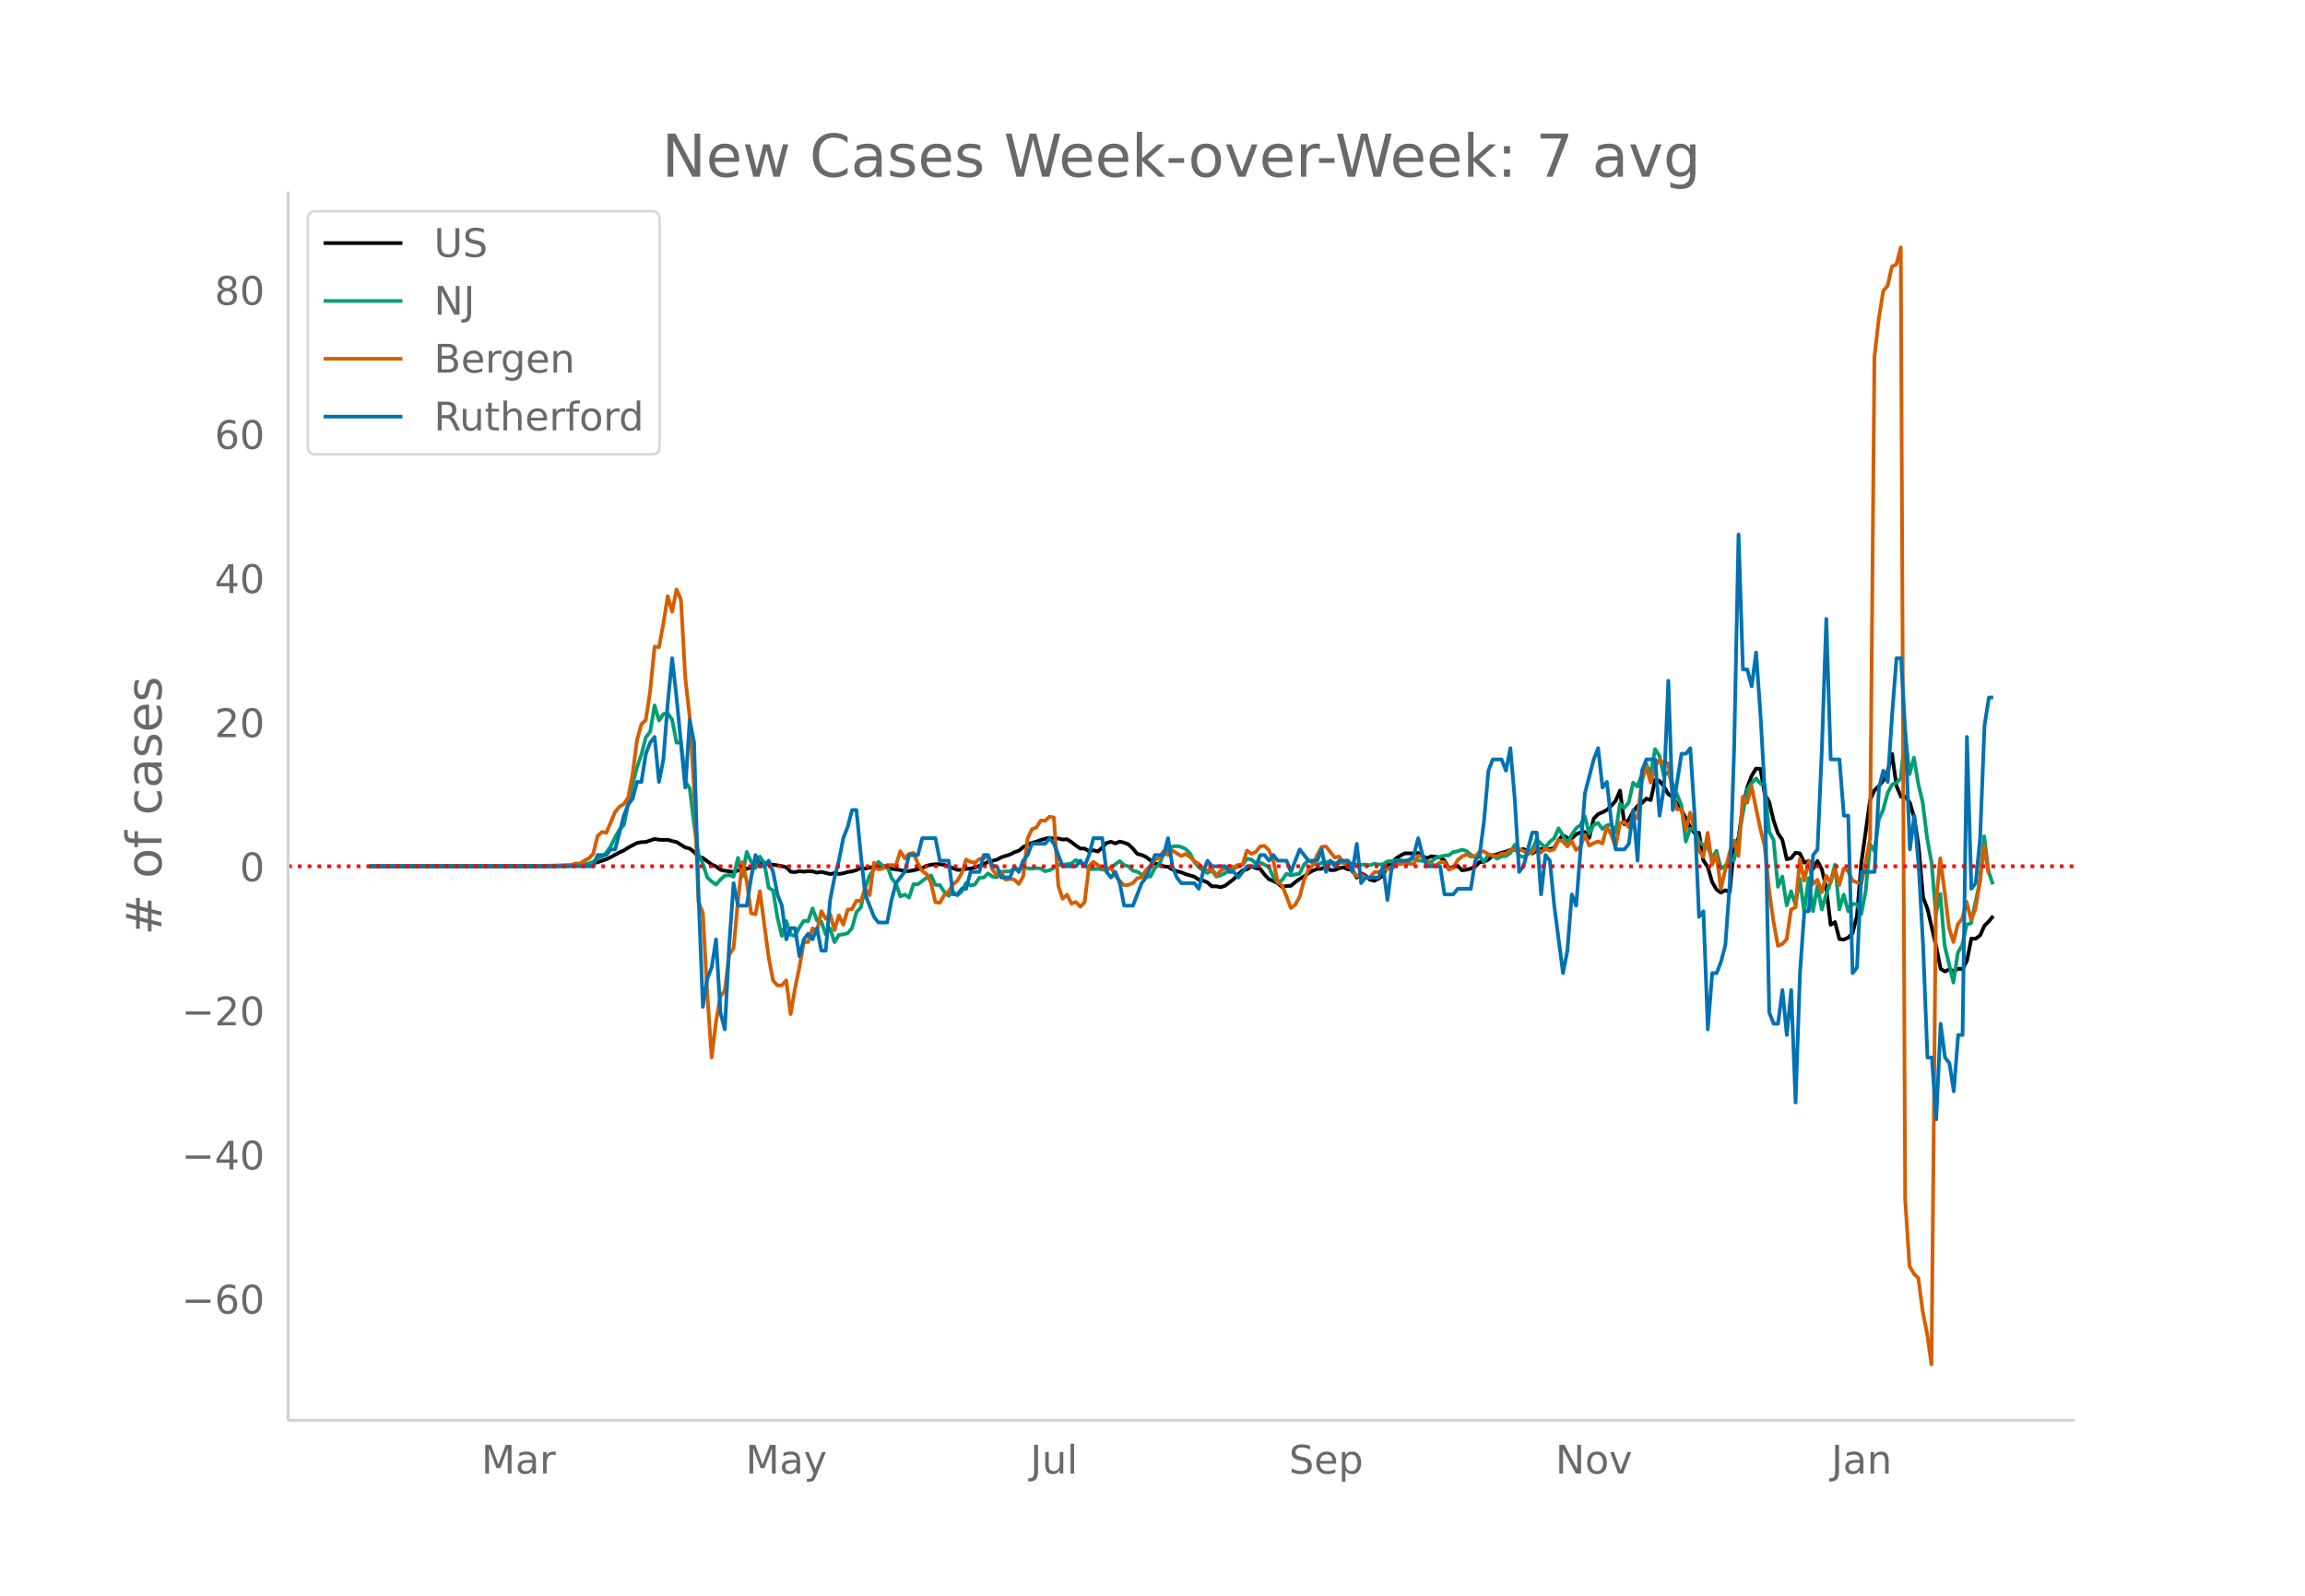 <svg height="864" viewBox="0 0 936 648" width="1248" xmlns="http://www.w3.org/2000/svg" xmlns:xlink="http://www.w3.org/1999/xlink"><defs><style>*{stroke-linecap:butt;stroke-linejoin:round}</style></defs><g id="figure_1"><path d="M0 648h936V0H0z" fill="#fff" id="patch_1"/><g id="axes_1"><path d="M117 576.72h725.4V77.76H117z" fill="none" id="patch_2"/><path clip-path="url(#p7cd332a623)" d="M149.973 351.767l73.074-.085 8.912-.232 5.347-.372 1.782-.173 3.565-.758 3.564-1.219 1.783-.868 3.564-1.927 1.783-.807 1.782-1.155 3.565-1.888 1.782-.32 1.782-.068 3.565-1.226 1.782.326 1.782.065 1.783-.057 1.782.535 1.782.378 3.565 2.225 1.782.432 1.783 1.39 1.782 1.921 1.782.515 3.565 2.693 1.782.729 1.782 1.355 1.783.426 1.782.193 1.782.357 3.565-1.327 1.782-.037 3.565-1.004 1.782-1.413 1.783-.049 1.782.668 1.782.124 3.565.584 1.782.466 1.782 1.824 1.783.168 1.782-.427 1.782.266 1.783-.265 1.782.116 1.782.534 1.783-.34 3.564.891 1.783-.38 1.782.36 1.782-.3 1.782-.497 1.783-.293 1.782-.508 1.782-.83 1.783.236 1.782-.452 5.347-.158 1.782.089 1.783.573 3.564.529 1.782.52 1.783-.111 1.782-.282 3.565-.96 1.782-.916 1.782-.399 1.783-.218 1.782.01 1.782.24 5.347 2.042 1.783.04 1.782-.488 1.782-.084 1.782-.453 3.565-1.235 1.782-1.132 1.783-.328 1.782-.45 1.782-.973 3.565-1.146 1.782-.923 1.783-.597 1.782-1.489 1.782-.97 1.782-.732 1.783-.514 1.782-.64 1.782-.51 1.783-.375 1.782.386 1.782-.145 1.783.46 1.782-.127 1.782 1.142 1.783 1.407 1.782 1.22 1.782.02 1.782 1.052 1.783-.389 1.782.527 1.782-1.616 1.783-1.873 1.782-.463 1.782.663 1.783-.748 1.782.445 1.782.702 1.783 1.738 1.782 2.13 1.782.422 1.783.83 3.564 2.719 1.782.266 1.783.775 1.782.215 1.782 1.117 1.783.679 1.782.436 1.782.735 3.565 1.052 1.782 1.218 1.783.356 1.782.785 1.782 1.584 1.782-.03 1.783.38 1.782-.627 3.565-2.722 1.782-1.902 1.782-1.608 1.783-.418 1.782-1.231 1.782.73 1.783.286 1.782 2.37 1.782 1.859 1.783.717 1.782.882 1.782 1.593 1.782-.466 1.783-.052 1.782-1.482 1.782-1.32 1.783-1.043 1.782-1.313 1.782-1.01 1.783-.697 1.782-.049 1.782-1.1 1.783 1.648 1.782-.034 1.782-.742 1.782-.372 1.783.84 1.782.1 1.782 3.226 1.783-1.751 1.782.989 1.782 1.577 1.783.494 1.782-.927 1.782-1.154 1.783-4.126 1.782-1.211 1.782-1.716 1.782-1.158 1.783-.87 3.564.059 1.783-.222 1.782 1.326 1.782.832 1.783-.784 3.564.473 1.783 1.194 1.782 3.366 1.782-.794 1.783-.341 1.782 1.803 1.782-.255 1.782-.474 1.783-.785 1.782-1.82 1.782-.115 1.783-.918 1.782-1.704 1.782-.402 1.783-.679 1.782-.395 1.782-.771 1.783.036 1.782.16 1.782-.503 3.565 1.776 1.782-1.138 1.782-.696 1.783.198 1.782-.184 1.782-.325 1.783-3.322 1.782-1.94 1.782 1.1 1.783.244 1.782-1.721 1.782-.786 1.782-.165 1.783 2.37 1.782-7.767 1.782-1.814 1.783-.774 1.782-.944 1.782-1.692 1.783-1.989 1.782-4.183 1.782 13.655 1.783-1.879 1.782-3.229 1.782-2.32 1.783-1.177 1.782-1.788 1.782.61 1.782-8.2 1.783.421 1.782 2.192 1.782 3.156 1.783 1.064 1.782 2.864 1.782 2.487 3.565 6.925 1.782 2.506 1.783-.16 1.782 11.235 1.782 2.646 1.782 6.133 1.783 3.028 1.782 1.265 1.782-.975 1.783.768 1.782-18.32 1.782-3.676 1.783-12.589 1.782-7.928 1.782-4.715 1.783-2.92 1.782.108 1.782 10.35 1.782 3.061 1.783 7.538 1.782 5.219 1.782 2.62 1.783 7.918 1.782-.468 1.782-2.199 1.783.296 1.782 3.752 1.782-.738 1.783 3.217 1.782-3.171 1.782 3.417 1.783 7.448 1.782 15.045 1.782-1.109 1.782 6.901 1.783.229 1.782-.817 1.782-1.776 1.783-7.065 1.782-21.459 3.565-25.634 1.782-3.917 1.782-1.663 1.783-2.314 1.782-3.51 1.782-7.27 1.782 13.023L772 323.59l1.782-.077 1.782 2.456 1.783 6.203 1.782 11.803 1.782 20.368 1.783 4.703 3.564 15.413 1.783 8.977 1.782 1.057 1.782-.95 1.782.866 1.783-1.038 1.782.145 1.782-3.409 1.783-8.974 1.782.027 1.782-1.3 1.783-3.995 1.782-1.748 1.782-2.178h0" fill="none" stroke="#000" stroke-linecap="round" stroke-width="1.5" id="line2d_1"/><path clip-path="url(#p7cd332a623)" d="M149.973 351.767l78.421-.108 3.565-.122 3.565-.174 1.782-.292 1.782-.41 1.783-.696 1.782-1.398 1.782-.47 1.782-1.86 1.783-2.583 1.782-3.666 1.782-3.078 1.783-1.93 1.782-8.739 1.782-7.897 1.783-6.805 1.782-5.214 1.782-6.918 1.783-2.292 1.782-10.669 1.782 6.118 1.782-2.612 1.783-.32 1.782 2.617 1.782 9.342 1.783-.174 1.782 15.86 1.782 2.851 1.783 14.59 1.782 12.216 1.782 3.77 1.783 5.581 1.782 1.657 1.782 1.303 1.782-2.08 1.783-1.567 1.782-.263 1.782.64 1.783-7.634 1.782 7.403 1.782-9.822 1.783 4.048 1.782 2.503 1.782-4.63 1.783 2.578 1.782 10.006 1.782 1.195 1.783 11.022 1.782 7.403 1.782-5.996 1.782 5.459 1.783.555 1.782-3.44 1.782-2.715 1.783.14 1.782-5.162 1.782 4.904 1.783.513 1.782 5.13 1.782-2.415 1.783 5.568 1.782-2.942 1.782-.22 1.782-.485 1.783-2.1 1.782-6.437 1.782-1.92 1.783-7.973 1.782-4.927 1.782-2.518 1.783-3.078 1.782 1.591 1.782-.047 1.783 5.017 1.782 2.292 1.782 5.162 1.782-.757 1.783 1.228 1.782-5.436 1.782.062 3.565-2.711 1.782-.937 1.783 3.897 1.782.061 1.782 2.683 1.783 1.68 1.782-1.582 1.782 1.365 1.783-1.595 1.782-3.436 1.782 1.04 1.782-.404 1.783-2.711 1.782-.104 1.782-1.68 1.783 1.285 1.782.301 1.782-2.287 3.565-.226 1.782-.786 1.783.118 1.782-.701 3.564.348 1.783-.183 1.782.136 1.782 1.11 1.783-.38 1.782-1.008 1.782-1.167 1.783-.033 3.564-.513 1.783-1.444 1.782 1.03 1.782.88 1.782 1.737 1.783.056 1.782-.16 1.782.26 1.783.48 5.347-3.841 1.782 1.619 1.782.485 1.783 1.793 1.782.385 1.782 1.182 1.783.79 1.782.024 1.782-3.497 1.782-1.435 1.783-4.382 1.782-1.567 1.782-1.294 1.783-.24 1.782.367 1.782.838 1.783 1.76 1.782 3.426 1.782 2.165 1.783 1.388 1.782 1.003 1.782-1.106 1.782 2.583 1.783-.532 5.347-2.677 1.782-1.102 1.782-.517 1.783-2.47 1.782.343 1.782 1.53 1.783-.354 3.564 1.94 1.783 4.037 1.782 2.259 1.782-1.054 1.782-2.58 1.783.66 1.782-.405 1.782-.264 1.783-3.703 1.782-1.662 3.565 1.892 1.782-.913 1.782-.235 1.783-.367 1.782.743 1.782-.094 1.782-.268 1.783-.024 1.782.593 1.782.457 3.565-.137 1.782.297 1.783-.607 1.782.301 1.782-.094 1.783-1.19 1.782-.052 1.782-.363 1.782.019 1.783.536 1.782-.903 1.782-.278 1.783.753 1.782.043 1.782.649 1.783-.23 1.782-1.474 3.565-1.05 1.782-.093 1.782-1.35 1.783-.302 1.782-.635 1.782.484 1.782 1.553 1.783 1.055 1.782-.603 1.782 2.513 1.783-2.936 1.782.31 1.782 1.276 1.783-.965 1.782-.066 1.782-1.205 1.783-3.402 1.782 4.372 1.782.602 1.782-1.078 1.783-2.056 1.782-3.972 3.565 3.275 1.782-2.343 1.782-1.403 1.783-4.085 1.782 2.852 1.782 3.266 1.783-3.558 1.782-2.607 1.782-1.242 1.782-3.615 1.783 7.046 1.782-3.492 1.782-.829 1.783 2.457 1.782-1.468 1.782-.349 1.783 3.337 1.782-11.784 1.782 1.652 1.783-2.156 1.782-8.028 1.782 1.571 1.783-4.974 1.782-4.127 1.782 4.137 1.782-10.26 1.783 2.716 1.782 8.141 1.782-1.572 1.783 4.824 3.564 8.645 1.783 14.82 1.782-5.295 1.782.302 1.783 4.847 1.782 1.628 1.782.612 1.782 4.725 1.783-3.101 1.782 7.205 1.782-1.11 1.783-1.902 1.782-.504 1.782-8.268 1.783-10.542 1.782-9.765 1.782-2.575 1.783-1.9 1.782 2.051 1.782.715 1.782 18.919 1.783 3.19 1.782 19.08 1.782-4.133 1.783 11.738 1.782-5.756 1.782 5.332 1.783-10.358 1.782 13.502 1.782-13.841 1.783 13.417 1.782-10.273 1.782 9.6 1.783-6.155 1.782-4.942 1.782-7.064 1.782 18.147 1.783-6.014 1.782 6.701 1.782-2.965 1.783.174 1.782 3.986 1.782-9.393 1.783-18.96 1.782 2.738 1.782-12.815 1.783-3.958 1.782-6.8 1.782-3.379 1.782-.753 1.783-1.718 1.782-18.5 1.782 16.698 1.783-6.655 1.782 10.702 1.782 7.582 1.783 14.382 1.782 9.75 1.782 20.976 1.783-8.118 1.782 21.055 3.564 14.99 1.783-12.124 1.782-3.078 1.782-8.334 1.783-.504 3.564-16.725 1.783-18.613 1.782 14.217 1.782 5.3h0" fill="none" stroke="#009e73" stroke-linecap="round" stroke-width="1.5" id="line2d_2"/><path clip-path="url(#p7cd332a623)" d="M149.973 351.767l67.727-.09 14.259-.403 1.782-.628 1.783.045 1.782-1.21 1.782-.852 1.783-1.884 1.782-7.219 1.782-1.704 1.782.359 3.565-8.475 1.782-2.152 1.783-1.076 1.782-2.736 1.782-9.55 1.783-13.766 1.782-6.367 1.782-1.704 1.783-11.928 1.782-17.846 1.782.224 1.782-9.596 1.783-11.12 1.782 6.278 1.782-9.013 1.783 4.08 1.782 31.881 1.782 15.874 1.783 29.146 1.782 45.781 1.782 4.529 1.783 32.688 1.782 26.052 1.782-14.573 1.782-10.223 1.783-2.287 1.782-14.618 1.782-2.645 1.783-19.326 1.782-15.605 1.782 7.758 1.783 13.003 1.782.404 1.782-9.372 3.565 26.904 1.782 9.372 1.783 1.928 1.782.045 1.782-2.063 1.782 13.721 1.783-10.448 1.782-8.564 1.782-10.268h1.783l1.782-5.56 1.782 1.165 1.783-8.16 1.782 3.138 1.782-1.973 1.783 6.547 1.782-6.009 1.782 3.767 1.782-6.054 1.783-.224 1.782-3.408 1.782.135 1.783-5.157 1.782 2.78 1.782-13.182 1.783 2.69 1.782-.359 1.782-1.39 3.565.045 1.782-5.695 1.782 2.915 1.783-1.794 1.782-.403 1.782 4.304 1.783 2.96 1.782 1.345 1.782 3.632 1.783 7.757 1.782.225 1.782-3.05 1.783-1.524 1.782-2.825 1.782-1.57 1.783-3.049 1.782-5.515 1.782.942 1.782.359 1.783-1.525 1.782-.359 1.782-.628 1.783 5.292 1.782 2.286 1.782-1.12 1.783 2.959 1.782-.359 1.782.314 1.783 1.749 1.782-3.05 1.782-15.38 1.782-3.81 1.783-.673 1.782-2.87 1.782.134 1.783-1.659 1.782.314 1.782 27.711 1.783 5.291 1.782-1.659 1.782 3.632 1.783-.672 1.782 1.928 1.782-1.794 1.782-14.752 1.783-1.66 1.782 1.301 1.782 1.031 1.783.852 1.782-.986 1.782 3.318 1.783 2.242 1.782 1.704 1.782-.135 1.783-.717 1.782-1.973 1.782-.314 1.783-2.96 1.782-1.703 1.782-2.377 1.782-1.076 1.783-2.51 1.782 1.524 1.782-1.839 3.565 2.242 1.782-.807 1.783 1.121 1.782 1.794 1.782 1.031 1.783 2.108 1.782.717 1.782-.986 1.782 2.959 1.783-1.928 3.564-2.063 1.783.628 1.782-.987 1.782-.09 1.783-5.739 1.782 1.345 1.782-.717 1.783-2.287 1.782-.224 1.782 1.704 1.783 4.394 1.782 8.52 1.782 1.48 1.782 4.349 1.783 4.798 1.782-1.345 1.782-3.184 1.783-6.77 1.782-4.305 1.782-1.794 1.783-4.125 1.782-3.274 1.782-.224 3.565 4.53 1.782-.405 1.782 2.467 3.565 2.825 1.782 2.645 1.783-.717 1.782 1.166 1.782.224 1.783-2.242 1.782-.09 1.782-.717 1.783-.583 1.782.045 1.782-2.063 1.782.09 1.783-.404 1.782.27 1.782.044 1.783-3.318 1.782.358 1.782 2.87 1.783.27 1.782.448 1.782-1.256 1.783-.18 1.782 3.14 1.782-.718 1.783-3.139 1.782-1.435 1.782-.941 1.782.941 1.783-.134 1.782-1.749 1.782-.224 1.783 1.21 3.564.853 1.783-1.121 1.782-.045 1.782-1.345 1.783-.135 1.782-.314 1.782.718 1.782 1.031 1.783-.404 1.782-2.286 1.782 2.286 1.783-1.614 1.782.852 1.782-.493 1.783-3.811 1.782.582 1.782 2.018 1.783-2.197 1.782 3.632 1.782-1.3 1.782-4.843 1.783 4.35 1.782-.942 1.782-.718 1.783.852 1.782-6.591 1.782 2.825 1.783 5.246 1.782-9.82 1.782-.403 1.783 2.017 1.782-4.394 1.782.807 1.783-15.021 1.782-6.054 1.782 6.637 1.782-6.367 1.783-2.915 1.782 1.614 1.782-.224 1.783 12.062 1.782 6.726 1.782-.135 1.783 8.52 1.782-7.085 1.782 6.502 1.783 8.789 1.782 2.69 1.782-9.775 1.782 12.959 1.783-4.215 1.782 14.08 1.782-7.848 1.783-6.95 1.782-4.932 1.782 6.277 1.783-23.989 1.782 2.377 1.782-6.816 1.783 9.013 1.782 8.43 1.782 7.174 1.782 17.757 1.783 12.779 1.782 9.775 1.782-.717 1.783-1.928 1.782-12.107 1.782-.852 1.783-19.595 1.782 8.699 1.782-7.847 1.783 9.282 1.782-1.704 1.782 5.022 1.783-6.726 1.782 2.825 1.782-5.516 1.782 6.412 1.783-6.68 1.782 1.12 1.782 3.812 1.783.762 1.782.538 1.782-8.52 1.783-9.775 1.782-195.68 1.782-15.515 1.783-11.165 1.782-2.198 1.782-7.802 1.782-.807 1.783-6.95 1.782 386.61 1.782 27.083 1.783 3.093 1.782 1.704 1.782 13.587 1.783 8.968 1.782 12.555 1.782-186.803 1.783-18.698 1.782 13.586 1.782 14.618 1.782 5.785 1.783-7.22 1.782-2.287 1.782-6.86 1.783 7.174 1.782-3.99 1.782-10.852 1.783-15.066 1.782 11.3h0" fill="none" stroke="#d55e00" stroke-linecap="round" stroke-width="1.5" id="line2d_3"/><path clip-path="url(#p7cd332a623)" d="M149.973 351.767h90.898l1.782-4.567h3.564l1.783-2.284h1.782l3.565-13.703 1.782-4.567 1.782-2.284 1.783-6.851h1.782l1.782-11.419 1.783-4.567 1.782-2.284 1.782 18.27 1.782-9.135 1.783-22.838 1.782-18.27 1.782 15.986 3.565 36.54 1.782-27.405 1.783 9.136 1.782 61.661 1.782 45.676 1.783-11.42 1.782-4.567 1.782-11.419 1.782 29.69 1.783 6.85 1.782-34.256 1.782-25.121 1.783 9.135h3.564l1.783-11.42 1.782-9.134 1.782 4.567h1.783l1.782-2.283 1.782 4.567 1.783 9.135 1.782 4.568 1.782 13.702 1.782-4.567h1.783l1.782 11.419 1.782-6.852 1.783-2.283 1.782 2.283 1.782-4.567 1.783 9.135h1.782l1.782-20.554 1.783-9.135 1.782-6.851 1.782-9.135 1.782-4.568 1.783-6.851h1.782l1.782 18.27 1.783 15.986 3.564 9.135 1.783 2.284h3.564l1.783-9.135 1.782-6.851 3.564-4.568 1.783-6.851h3.564l1.783-6.851h5.347l1.782 9.135h3.565l1.782 13.702h1.782l1.783-2.284h1.782l1.782-6.85h3.565l1.782-6.852h1.782l1.783 4.567h1.782l1.782 4.568h3.565l1.782-4.568 1.783 2.284 1.782-4.567 1.782-2.284 1.782-4.568h5.347l1.783-2.283 1.782 2.283 3.565 9.135h5.347l1.782-2.283 1.782 2.283 1.782-4.567 1.783-6.851h3.564l1.783 13.702 1.782 2.284 1.782-2.284 1.783 4.568 1.782 9.135h3.565l3.564-9.135 1.783-2.284 3.564-9.135h3.565l1.782-6.851 1.782 11.418 1.783 4.568 1.782 2.284h5.347l1.782 2.283 1.783-6.85 1.782-4.568 1.782 2.283h5.347l1.782 2.284h1.783l1.782 2.284 3.565-4.568h3.564l1.783-4.567h1.782l1.782 2.284 1.783-2.284 1.782 2.284h3.564l1.783 4.567 3.564-9.135 3.565 4.568h3.565l1.782-4.568 1.782 9.135 1.783-4.567 1.782 2.283 1.782-2.283h3.565l1.782 4.567 1.782-11.419 1.783 15.987 1.782-2.284h5.347l1.782-4.568 1.783 13.703 1.782-13.703 1.782-2.283h5.347l1.782-2.284 1.783-6.851 1.782 6.85 1.782 4.568h5.347l1.783 11.42h3.564l1.783-2.285h5.346l1.783-11.418 1.782-2.284 1.782-13.703 1.783-20.554 1.782-4.567h3.565l1.782 4.567 1.782-9.135 1.783 20.554 1.782 29.69 1.782-2.285 3.565-13.702h1.782l1.782 25.121 1.783-15.986 1.782 2.284 1.782 18.27 3.565 27.405 1.782-9.135 1.783-22.838 1.782 4.568 3.564-45.676 3.565-13.702 1.782-4.568 1.783 15.987 1.782-2.284 1.782 15.986 1.783 11.42h3.564l1.783-2.285 1.782-13.702 1.782 20.554 1.783-36.54 1.782-4.568h3.564l1.783 22.837 1.782-11.418 1.782-43.392 1.783 52.527 3.564-22.838h1.783l1.782-2.284 1.782 27.405 1.783 41.108 1.782-2.283 1.782 47.959 1.782-22.838h1.783l1.782-4.568 1.782-6.85 1.783-25.122 1.782-54.81 1.782-86.784 1.783 54.81h1.782l1.782 6.852 1.783-13.703 1.782 25.122 1.782 31.972 1.782 89.067 1.783 4.568h1.782l1.782-13.703 1.783 18.27 1.782-18.27 1.782 45.676 1.783-52.527 1.782-25.121h1.782l1.783-22.838 1.782-2.284 1.782-41.108 1.783-52.526 1.782 57.094h3.564l1.783 22.837h1.782l1.782 63.946 1.783-2.284 1.782-38.824h5.347l1.782-34.256 1.783-6.852 1.782 4.568 1.782-27.405 1.782-22.838H772l1.782 31.973 1.782 45.675 1.783-13.703 1.782 20.554 1.782 31.973 1.783 45.676h1.782l1.782 25.121 1.783-38.824 1.782 13.703 1.782 2.283 1.782 11.42 1.783-22.839h1.782l1.782-121.04 1.783 61.662 1.782-2.283 1.782-18.27 1.783-45.676 1.782-11.419h1.782" fill="none" stroke="#0072b2" stroke-linecap="round" stroke-width="1.5" id="line2d_4"/><path clip-path="url(#p7cd332a623)" d="M117 351.767h725.4" fill="none" stroke="red" stroke-dasharray="1.5,2.475" stroke-width="1.5" id="line2d_5"/><path d="M117 576.72V77.76" fill="none" stroke="#d3d3d3" stroke-linecap="square" stroke-width="1.25" id="patch_3"/><path d="M117 576.72h725.4" fill="none" stroke="#d3d3d3" stroke-linecap="square" stroke-width="1.25" id="patch_4"/><g id="matplotlib.axis_1"><g id="xtick_1"><g transform="matrix(.16 0 0 -.16 195.478 598.378)" fill="#696969" id="text_1"><defs><path d="M9.813 72.906h14.703l18.593-49.61 18.703 49.61h14.704V0H66.89v64.016l-18.797-50h-9.907l-18.796 50V0H9.813z" id="DejaVuSans-77"/><path d="M34.281 27.484q-10.89 0-15.093-2.484-4.204-2.484-4.204-8.5 0-4.781 3.157-7.594 3.156-2.797 8.562-2.797 7.485 0 12 5.297 4.516 5.297 4.516 14.078v2zm17.922 3.72V0H43.22v8.297Q40.14 3.328 35.547.953q-4.594-2.375-11.234-2.375-8.391 0-13.36 4.719Q6 8.016 6 15.922q0 9.219 6.172 13.906 6.187 4.688 18.437 4.688h12.61v.89q0 6.203-4.078 9.594-4.078 3.39-11.453 3.39-4.688 0-9.141-1.124-4.438-1.125-8.531-3.375v8.312q4.921 1.906 9.562 2.844 4.64.953 9.031.953 11.875 0 17.735-6.156 5.86-6.14 5.86-18.64z" id="DejaVuSans-97"/><path d="M41.11 46.297q-1.516.875-3.297 1.281Q36.03 48 33.89 48q-7.625 0-11.703-4.953-4.079-4.953-4.079-14.234V0H9.08v54.688h9.03v-8.5q2.844 4.984 7.375 7.39Q30.031 56 36.531 56q.922 0 2.047-.125 1.125-.11 2.484-.36z" id="DejaVuSans-114"/></defs><use xlink:href="#DejaVuSans-77"/><use x="86.279" xlink:href="#DejaVuSans-97"/><use x="147.559" xlink:href="#DejaVuSans-114"/></g></g><g id="xtick_2"><g transform="matrix(.16 0 0 -.16 302.752 598.378)" fill="#696969" id="text_2"><defs><path d="M32.172-5.078q-3.797-9.766-7.422-12.735-3.61-2.984-9.656-2.984H7.906v7.516h5.282q3.703 0 5.75 1.765Q21-9.766 23.483-3.219l1.61 4.094-22.11 53.813H12.5l17.094-42.766 17.093 42.766h9.516z" id="DejaVuSans-121"/></defs><use xlink:href="#DejaVuSans-77"/><use x="86.279" xlink:href="#DejaVuSans-97"/><use x="147.559" xlink:href="#DejaVuSans-121"/></g></g><g id="xtick_3"><g transform="matrix(.16 0 0 -.16 418.36 598.378)" fill="#696969" id="text_3"><defs><path d="M9.813 72.906h9.859V5.078q0-13.187-5-19.14-5-5.954-16.094-5.954h-3.75v8.297h3.078q6.531 0 9.219 3.672Q9.813-4.39 9.813 5.078z" id="DejaVuSans-74"/><path d="M8.5 21.578v33.11h8.984V21.922q0-7.766 3.016-11.656 3.031-3.875 9.094-3.875 7.265 0 11.484 4.64 4.234 4.64 4.234 12.656v31h8.985V0h-8.984v8.406Q42.047 3.422 37.718 1q-4.313-2.422-10.032-2.422-9.421 0-14.312 5.86Q8.5 10.296 8.5 21.578zM31.11 56z" id="DejaVuSans-117"/><path d="M9.422 75.984h8.984V0H9.422z" id="DejaVuSans-108"/></defs><use xlink:href="#DejaVuSans-74"/><use x="29.492" xlink:href="#DejaVuSans-117"/><use x="92.871" xlink:href="#DejaVuSans-108"/></g></g><g id="xtick_4"><g transform="matrix(.16 0 0 -.16 523.436 598.378)" fill="#696969" id="text_4"><defs><path d="M53.516 70.516V60.89q-5.61 2.687-10.594 4-4.984 1.328-9.625 1.328-8.047 0-12.422-3.125t-4.375-8.89q0-4.845 2.906-7.313 2.907-2.453 11.016-3.97l5.953-1.218q11.031-2.11 16.281-7.406 5.25-5.297 5.25-14.172 0-10.61-7.11-16.078-7.093-5.469-20.812-5.469-5.172 0-11.015 1.172Q13.14.922 6.89 3.219v10.156q6-3.36 11.765-5.078 5.766-1.703 11.328-1.703 8.438 0 13.032 3.312 4.593 3.328 4.593 9.485 0 5.359-3.297 8.39-3.296 3.032-10.812 4.547L27.484 33.5q-11.03 2.188-15.968 6.875-4.922 4.688-4.922 13.047 0 9.672 6.812 15.234 6.813 5.563 18.766 5.563 5.14 0 10.453-.938 5.328-.922 10.89-2.765z" id="DejaVuSans-83"/><path d="M56.203 29.594v-4.39H14.891q.593-9.282 5.593-14.142 5-4.859 13.938-4.859 5.172 0 10.031 1.266 4.86 1.265 9.656 3.812v-8.5Q49.266.734 44.187-.344 39.11-1.422 33.892-1.422q-13.094 0-20.735 7.61-7.64 7.625-7.64 20.625 0 13.421 7.25 21.296Q20.016 56 32.328 56q11.031 0 17.453-7.11 6.422-7.093 6.422-19.296zm-8.984 2.64q-.094 7.36-4.125 11.75-4.032 4.407-10.672 4.407-7.516 0-12.031-4.25-4.516-4.25-5.203-11.97z" id="DejaVuSans-101"/><path d="M18.11 8.203v-29H9.077v75.484h9.031v-8.296q2.844 4.875 7.157 7.234Q29.594 56 35.594 56q9.968 0 16.187-7.906 6.235-7.907 6.235-20.797T51.78 6.484q-6.218-7.906-16.187-7.906-6 0-10.328 2.375-4.313 2.375-7.157 7.25zm30.578 19.094q0 9.906-4.079 15.547-4.078 5.64-11.203 5.64-7.14 0-11.218-5.64-4.079-5.64-4.079-15.547 0-9.906 4.078-15.547 4.079-5.64 11.22-5.64 7.124 0 11.202 5.64t4.078 15.547z" id="DejaVuSans-112"/></defs><use xlink:href="#DejaVuSans-83"/><use x="63.477" xlink:href="#DejaVuSans-101"/><use x="125" xlink:href="#DejaVuSans-112"/></g></g><g id="xtick_5"><g transform="matrix(.16 0 0 -.16 631.622 598.378)" fill="#696969" id="text_5"><defs><path d="M9.813 72.906h13.28l32.329-60.984v60.984h9.562V0h-13.28L19.39 60.984V0H9.813z" id="DejaVuSans-78"/><path d="M30.61 48.39q-7.22 0-11.422-5.64-4.204-5.64-4.204-15.453 0-9.813 4.172-15.453 4.188-5.64 11.453-5.64 7.188 0 11.375 5.655 4.203 5.672 4.203 15.438 0 9.719-4.203 15.406-4.187 5.688-11.375 5.688zm0 7.61q11.718 0 18.406-7.625 6.703-7.61 6.703-21.078 0-13.422-6.703-21.078-6.688-7.64-18.407-7.64-11.765 0-18.437 7.64-6.656 7.656-6.656 21.078 0 13.469 6.656 21.078Q18.844 56 30.609 56z" id="DejaVuSans-111"/><path d="M2.984 54.688H12.5L29.594 8.797l17.093 45.89h9.516L35.687 0H23.485z" id="DejaVuSans-118"/></defs><use xlink:href="#DejaVuSans-78"/><use x="74.805" xlink:href="#DejaVuSans-111"/><use x="135.986" xlink:href="#DejaVuSans-118"/></g></g><g id="xtick_6"><g transform="matrix(.16 0 0 -.16 743.625 598.378)" fill="#696969" id="text_6"><defs><path d="M54.89 33.016V0h-8.984v32.719q0 7.765-3.031 11.61-3.031 3.858-9.078 3.858-7.281 0-11.484-4.64-4.204-4.625-4.204-12.64V0H9.08v54.688h9.03v-8.5q3.235 4.937 7.594 7.374Q30.078 56 35.797 56q9.422 0 14.25-5.828 4.844-5.828 4.844-17.156z" id="DejaVuSans-110"/></defs><use xlink:href="#DejaVuSans-74"/><use x="29.492" xlink:href="#DejaVuSans-97"/><use x="90.771" xlink:href="#DejaVuSans-110"/></g></g></g><g id="matplotlib.axis_2"><g id="ytick_1"><g transform="matrix(.16 0 0 -.16 73.733 533.405)" fill="#696969" id="text_7"><defs><path d="M10.594 35.5h62.593v-8.297H10.594z" id="DejaVuSans-8722"/><path d="M33.016 40.375q-6.641 0-10.532-4.547-3.875-4.531-3.875-12.437 0-7.86 3.875-12.438 3.891-4.562 10.532-4.562 6.64 0 10.515 4.562 3.875 4.578 3.875 12.438 0 7.906-3.875 12.437-3.875 4.547-10.515 4.547zm19.578 30.922v-8.984q-3.719 1.75-7.5 2.671-3.782.938-7.5.938-9.766 0-14.922-6.594-5.14-6.594-5.875-19.922 2.875 4.25 7.219 6.516 4.359 2.266 9.578 2.266 10.984 0 17.36-6.672 6.374-6.657 6.374-18.125 0-11.235-6.64-18.032-6.641-6.78-17.672-6.78-12.657 0-19.344 9.687-6.688 9.703-6.688 28.109 0 17.281 8.204 27.563 8.203 10.28 22.015 10.28 3.719 0 7.5-.734t7.89-2.187z" id="DejaVuSans-54"/><path d="M31.781 66.406q-7.61 0-11.453-7.5Q16.5 51.422 16.5 36.375q0-14.984 3.828-22.484 3.844-7.5 11.453-7.5 7.672 0 11.5 7.5 3.844 7.5 3.844 22.484 0 15.047-3.844 22.531-3.828 7.5-11.5 7.5zm0 7.813q12.266 0 18.735-9.703 6.468-9.688 6.468-28.141 0-18.406-6.468-28.11-6.47-9.687-18.735-9.687-12.25 0-18.718 9.688-6.47 9.703-6.47 28.109 0 18.453 6.47 28.14Q19.53 74.22 31.78 74.22z" id="DejaVuSans-48"/></defs><use xlink:href="#DejaVuSans-8722"/><use x="83.789" xlink:href="#DejaVuSans-54"/><use x="147.412" xlink:href="#DejaVuSans-48"/></g></g><g id="ytick_2"><g transform="matrix(.16 0 0 -.16 73.733 474.886)" fill="#696969" id="text_8"><defs><path d="M37.797 64.313L12.89 25.39h24.906zm-2.594 8.593H47.61V25.391h10.407v-8.203H47.609V0h-9.812v17.188H4.89v9.515z" id="DejaVuSans-52"/></defs><use xlink:href="#DejaVuSans-8722"/><use x="83.789" xlink:href="#DejaVuSans-52"/><use x="147.412" xlink:href="#DejaVuSans-48"/></g></g><g id="ytick_3"><g transform="matrix(.16 0 0 -.16 73.733 416.366)" fill="#696969" id="text_9"><defs><path d="M19.188 8.297h34.421V0H7.33v8.297q5.609 5.812 15.296 15.594 9.703 9.797 12.188 12.64 4.734 5.313 6.609 9 1.89 3.688 1.89 7.25 0 5.813-4.078 9.469-4.078 3.672-10.625 3.672-4.64 0-9.797-1.61-5.14-1.609-11-4.89v9.969Q13.767 71.78 18.938 73q5.188 1.219 9.485 1.219 11.328 0 18.062-5.672 6.735-5.656 6.735-15.125 0-4.5-1.688-8.531-1.672-4.016-6.125-9.485-1.218-1.422-7.765-8.187-6.532-6.766-18.453-18.922z" id="DejaVuSans-50"/></defs><use xlink:href="#DejaVuSans-8722"/><use x="83.789" xlink:href="#DejaVuSans-50"/><use x="147.412" xlink:href="#DejaVuSans-48"/></g></g><g id="ytick_4"><use xlink:href="#DejaVuSans-48" transform="matrix(.16 0 0 -.16 97.32 357.846)" fill="#696969" id="text_10"/></g><g id="ytick_5"><g transform="matrix(.16 0 0 -.16 87.14 299.326)" fill="#696969" id="text_11"><use xlink:href="#DejaVuSans-50"/><use x="63.623" xlink:href="#DejaVuSans-48"/></g></g><g id="ytick_6"><g transform="matrix(.16 0 0 -.16 87.14 240.807)" fill="#696969" id="text_12"><use xlink:href="#DejaVuSans-52"/><use x="63.623" xlink:href="#DejaVuSans-48"/></g></g><g id="ytick_7"><g transform="matrix(.16 0 0 -.16 87.14 182.287)" fill="#696969" id="text_13"><use xlink:href="#DejaVuSans-54"/><use x="63.623" xlink:href="#DejaVuSans-48"/></g></g><g id="ytick_8"><g transform="matrix(.16 0 0 -.16 87.14 123.767)" fill="#696969" id="text_14"><defs><path d="M31.781 34.625q-7.031 0-11.062-3.766-4.016-3.765-4.016-10.343 0-6.594 4.016-10.36Q24.75 6.391 31.78 6.391q7.032 0 11.078 3.78 4.063 3.798 4.063 10.345 0 6.578-4.031 10.343-4.016 3.766-11.11 3.766zm-9.86 4.188q-6.343 1.562-9.89 5.906Q8.5 49.079 8.5 55.329q0 8.733 6.219 13.812 6.234 5.078 17.062 5.078 10.89 0 17.094-5.078 6.203-5.079 6.203-13.813 0-6.25-3.547-10.61-3.531-4.343-9.828-5.906 7.125-1.656 11.094-6.5 3.984-4.828 3.984-11.796 0-10.61-6.468-16.282-6.47-5.656-18.532-5.656-12.047 0-18.531 5.656-6.469 5.672-6.469 16.282 0 6.968 4 11.797 4.016 4.843 11.14 6.5zM18.314 54.39q0-5.657 3.53-8.828 3.548-3.172 9.938-3.172 6.36 0 9.938 3.172 3.593 3.171 3.593 8.828 0 5.672-3.593 8.843-3.578 3.172-9.938 3.172-6.39 0-9.937-3.172-3.532-3.172-3.532-8.843z" id="DejaVuSans-56"/></defs><use xlink:href="#DejaVuSans-56"/><use x="63.623" xlink:href="#DejaVuSans-48"/></g></g><g transform="matrix(0 -.2 -.2 0 65.573 379.813)" fill="#696969" id="text_15"><defs><path d="M51.125 44H36.922l-4.11-16.313h14.313zm-7.328 27.781l-5.078-20.265h14.265L58.11 71.78h7.813L60.89 51.516h15.234V44h-17.14l-4-16.313h15.53V20.22H53.079L48 0h-7.813l5.032 20.219H30.906L25.875 0h-7.86l5.079 20.219H7.719v7.468h17.187L29 44H13.281v7.516h17.625l4.985 20.265z" id="DejaVuSans-35"/><path d="M37.11 75.984V68.5h-8.594q-4.828 0-6.72-1.953-1.874-1.953-1.874-7.031v-4.828h14.797v-6.985H19.922V0H10.89v47.703H2.297v6.984h8.594V58.5q0 9.125 4.25 13.297 4.25 4.187 13.468 4.187z" id="DejaVuSans-102"/><path d="M48.781 52.594v-8.407q-3.812 2.11-7.64 3.157-3.828 1.047-7.735 1.047-8.75 0-13.593-5.547-4.829-5.532-4.829-15.547 0-10.016 4.829-15.563 4.843-5.53 13.593-5.53 3.907 0 7.735 1.046 3.828 1.047 7.64 3.156V2.094Q45.016.344 40.984-.531q-4.015-.89-8.562-.89-12.36 0-19.64 7.765-7.266 7.765-7.266 20.953 0 13.375 7.343 21.031Q20.22 56 33.016 56q4.14 0 8.093-.86 3.953-.843 7.672-2.546z" id="DejaVuSans-99"/><path d="M44.281 53.078v-8.5q-3.797 1.953-7.906 2.922-4.094.984-8.5.984-6.688 0-10.031-2.047-3.344-2.046-3.344-6.156 0-3.125 2.39-4.906 2.391-1.781 9.626-3.39l3.078-.688q9.562-2.047 13.593-5.781 4.032-3.735 4.032-10.422 0-7.625-6.032-12.078-6.03-4.438-16.578-4.438-4.39 0-9.156.86Q10.688.296 5.422 2v9.281q4.984-2.594 9.812-3.89 4.829-1.282 9.579-1.282 6.343 0 9.75 2.172 3.421 2.172 3.421 6.125 0 3.656-2.468 5.61-2.453 1.953-10.813 3.765l-3.125.735q-8.344 1.75-12.062 5.39-3.704 3.64-3.704 9.985 0 7.718 5.47 11.906Q16.75 56 26.811 56q4.97 0 9.36-.734 4.406-.72 8.11-2.188z" id="DejaVuSans-115"/></defs><use xlink:href="#DejaVuSans-35"/><use x="83.789" xlink:href="#DejaVuSans-32"/><use x="115.576" xlink:href="#DejaVuSans-111"/><use x="176.758" xlink:href="#DejaVuSans-102"/><use x="211.963" xlink:href="#DejaVuSans-32"/><use x="243.75" xlink:href="#DejaVuSans-99"/><use x="298.73" xlink:href="#DejaVuSans-97"/><use x="360.01" xlink:href="#DejaVuSans-115"/><use x="412.109" xlink:href="#DejaVuSans-101"/><use x="473.633" xlink:href="#DejaVuSans-115"/></g></g><g transform="matrix(.24 0 0 -.24 268.746 71.76)" fill="#696969" id="text_16"><defs><path d="M4.203 54.688h8.985l11.234-42.672 11.172 42.672h10.593l11.235-42.672 11.187 42.672h8.985L63.28 0H52.688L40.922 44.828 29.109 0H18.5z" id="DejaVuSans-119"/><path d="M64.406 67.281v-10.39q-4.984 4.64-10.625 6.922-5.64 2.296-11.984 2.296-12.5 0-19.14-7.64-6.641-7.64-6.641-22.094 0-14.406 6.64-22.047 6.64-7.64 19.14-7.64 6.345 0 11.985 2.296 5.64 2.297 10.625 6.938V5.609Q59.234 2.094 53.437.33q-5.78-1.75-12.218-1.75-16.563 0-26.094 10.124-9.516 10.14-9.516 27.672 0 17.578 9.516 27.703 9.531 10.14 26.094 10.14 6.531 0 12.312-1.734 5.797-1.734 10.875-5.203z" id="DejaVuSans-67"/><path d="M3.328 72.906h9.953L28.61 11.281l15.282 61.625h11.093l15.328-61.625 15.282 61.625h10.015L77.297 0H64.89L49.516 63.281 33.984 0H21.578z" id="DejaVuSans-87"/><path d="M9.078 75.984h9.031V31.11l26.813 23.578H56.39l-29-25.578L57.625 0H45.906L18.11 26.703V0H9.08z" id="DejaVuSans-107"/><path d="M4.89 31.39h26.313v-8H4.891z" id="DejaVuSans-45"/><path d="M11.719 12.406h10.297V0H11.719zm0 39.297h10.297v-12.39H11.719z" id="DejaVuSans-58"/><path d="M8.203 72.906h46.875v-4.203L28.61 0H18.312L43.22 64.594H8.203z" id="DejaVuSans-55"/><path d="M45.406 27.984q0 9.766-4.031 15.125-4.016 5.375-11.297 5.375-7.219 0-11.25-5.375-4.031-5.359-4.031-15.125 0-9.718 4.031-15.093t11.25-5.375q7.281 0 11.297 5.375 4.031 5.375 4.031 15.093zm8.985-21.203q0-13.953-6.203-20.765Q42-20.797 29.203-20.797q-4.734 0-8.937.703-4.203.703-8.157 2.172v8.735q3.954-2.141 7.813-3.157 3.86-1.031 7.86-1.031 8.843 0 13.234 4.61 4.39 4.609 4.39 13.937v4.453q-2.781-4.844-7.125-7.234Q33.938 0 27.875 0 17.828 0 11.672 7.656q-6.156 7.672-6.156 20.328 0 12.688 6.156 20.344Q17.828 56 27.875 56q6.063 0 10.406-2.39 4.344-2.391 7.125-7.22v8.297h8.985z" id="DejaVuSans-103"/></defs><use xlink:href="#DejaVuSans-78"/><use x="74.805" xlink:href="#DejaVuSans-101"/><use x="136.328" xlink:href="#DejaVuSans-119"/><use x="218.115" xlink:href="#DejaVuSans-32"/><use x="249.902" xlink:href="#DejaVuSans-67"/><use x="319.727" xlink:href="#DejaVuSans-97"/><use x="381.006" xlink:href="#DejaVuSans-115"/><use x="433.105" xlink:href="#DejaVuSans-101"/><use x="494.629" xlink:href="#DejaVuSans-115"/><use x="546.729" xlink:href="#DejaVuSans-32"/><use x="578.516" xlink:href="#DejaVuSans-87"/><use x="671.518" xlink:href="#DejaVuSans-101"/><use x="733.041" xlink:href="#DejaVuSans-101"/><use x="794.564" xlink:href="#DejaVuSans-107"/><use x="852.475" xlink:href="#DejaVuSans-45"/><use x="890.434" xlink:href="#DejaVuSans-111"/><use x="951.615" xlink:href="#DejaVuSans-118"/><use x="1010.795" xlink:href="#DejaVuSans-101"/><use x="1072.318" xlink:href="#DejaVuSans-114"/><use x="1107.057" xlink:href="#DejaVuSans-45"/><use x="1139.141" xlink:href="#DejaVuSans-87"/><use x="1232.143" xlink:href="#DejaVuSans-101"/><use x="1293.666" xlink:href="#DejaVuSans-101"/><use x="1355.189" xlink:href="#DejaVuSans-107"/><use x="1413.1" xlink:href="#DejaVuSans-58"/><use x="1446.791" xlink:href="#DejaVuSans-32"/><use x="1478.578" xlink:href="#DejaVuSans-55"/><use x="1542.201" xlink:href="#DejaVuSans-32"/><use x="1573.988" xlink:href="#DejaVuSans-97"/><use x="1635.268" xlink:href="#DejaVuSans-118"/><use x="1694.447" xlink:href="#DejaVuSans-103"/></g><g id="legend_1"><path d="M128.2 184.5h136.45q3.2 0 3.2-3.2V88.96q0-3.2-3.2-3.2H128.2q-3.2 0-3.2 3.2v92.34q0 3.2 3.2 3.2z" fill="none" opacity=".8" stroke="#ccc" id="patch_5"/><path d="M131.4 98.718h32" fill="none" stroke="#000" stroke-linecap="round" stroke-width="1.5" id="line2d_6"/><g transform="matrix(.16 0 0 -.16 176.2 104.317)" fill="#696969" id="text_17"><defs><path d="M8.688 72.906h9.921V28.61q0-11.718 4.235-16.875 4.25-5.14 13.781-5.14 9.469 0 13.719 5.14 4.25 5.157 4.25 16.875v44.297H64.5V27.391q0-14.25-7.063-21.532-7.046-7.28-20.812-7.28-13.828 0-20.89 7.28-7.047 7.282-7.047 21.532z" id="DejaVuSans-85"/></defs><use xlink:href="#DejaVuSans-85"/><use x="73.193" xlink:href="#DejaVuSans-83"/></g><path d="M131.4 122.203h32" fill="none" stroke="#009e73" stroke-linecap="round" stroke-width="1.5" id="line2d_8"/><g transform="matrix(.16 0 0 -.16 176.2 127.802)" fill="#696969" id="text_18"><use xlink:href="#DejaVuSans-78"/><use x="74.805" xlink:href="#DejaVuSans-74"/></g><path d="M131.4 145.688h32" fill="none" stroke="#d55e00" stroke-linecap="round" stroke-width="1.5" id="line2d_10"/><g transform="matrix(.16 0 0 -.16 176.2 151.287)" fill="#696969" id="text_19"><defs><path d="M19.672 34.813V8.108H35.5q7.953 0 11.781 3.297 3.844 3.297 3.844 10.078 0 6.844-3.844 10.078-3.828 3.25-11.781 3.25zm0 29.984V42.828h14.61q7.218 0 10.75 2.703 3.546 2.719 3.546 8.282 0 5.515-3.547 8.25-3.531 2.734-10.75 2.734zm-9.86 8.11h25.204q11.28 0 17.375-4.688Q58.5 63.53 58.5 54.89q0-6.703-3.125-10.657-3.125-3.953-9.188-4.922 7.282-1.562 11.313-6.53 4.031-4.954 4.031-12.376 0-9.765-6.64-15.093Q48.25 0 35.984 0H9.812z" id="DejaVuSans-66"/></defs><use xlink:href="#DejaVuSans-66"/><use x="68.604" xlink:href="#DejaVuSans-101"/><use x="130.127" xlink:href="#DejaVuSans-114"/><use x="169.49" xlink:href="#DejaVuSans-103"/><use x="232.967" xlink:href="#DejaVuSans-101"/><use x="294.49" xlink:href="#DejaVuSans-110"/></g><path d="M131.4 169.173h32" fill="none" stroke="#0072b2" stroke-linecap="round" stroke-width="1.5" id="line2d_12"/><g transform="matrix(.16 0 0 -.16 176.2 174.773)" fill="#696969" id="text_20"><defs><path d="M44.39 34.188q3.172-1.079 6.172-4.594 3-3.516 6.032-9.672L66.609 0H56l-9.313 18.703q-3.624 7.328-7.015 9.719-3.39 2.39-9.25 2.39h-10.75V0h-9.86v72.906h22.266q12.5 0 18.656-5.234 6.157-5.219 6.157-15.766 0-6.89-3.203-11.437-3.204-4.532-9.297-6.282zM19.673 64.797V38.922h12.406q7.125 0 10.766 3.297 3.64 3.297 3.64 9.687 0 6.39-3.64 9.64-3.64 3.25-10.766 3.25z" id="DejaVuSans-82"/><path d="M18.313 70.219V54.688h18.5v-6.985h-18.5V18.016q0-6.688 1.828-8.594 1.828-1.906 7.453-1.906h9.218V0h-9.218q-10.407 0-14.36 3.875-3.953 3.89-3.953 14.14v29.688H2.687v6.984h6.594V70.22z" id="DejaVuSans-116"/><path d="M54.89 33.016V0h-8.984v32.719q0 7.765-3.031 11.61-3.031 3.858-9.078 3.858-7.281 0-11.484-4.64-4.204-4.625-4.204-12.64V0H9.08v75.984h9.03V46.188q3.235 4.937 7.594 7.374Q30.078 56 35.797 56q9.422 0 14.25-5.828 4.844-5.828 4.844-17.156z" id="DejaVuSans-104"/><path d="M45.406 46.39v29.594h8.985V0h-8.985v8.203Q42.578 3.328 38.25.953q-4.313-2.375-10.375-2.375-9.906 0-16.14 7.906-6.22 7.922-6.22 20.813 0 12.89 6.22 20.797Q17.968 56 27.874 56q6.063 0 10.375-2.375 4.328-2.36 7.156-7.234zm-30.61-19.093q0-9.906 4.079-15.547 4.078-5.64 11.203-5.64 7.125 0 11.219 5.64 4.11 5.64 4.11 15.547 0 9.906-4.11 15.547-4.094 5.64-11.219 5.64-7.125 0-11.203-5.64-4.078-5.64-4.078-15.547z" id="DejaVuSans-100"/></defs><use xlink:href="#DejaVuSans-82"/><use x="64.982" xlink:href="#DejaVuSans-117"/><use x="128.361" xlink:href="#DejaVuSans-116"/><use x="167.57" xlink:href="#DejaVuSans-104"/><use x="230.949" xlink:href="#DejaVuSans-101"/><use x="292.473" xlink:href="#DejaVuSans-114"/><use x="333.586" xlink:href="#DejaVuSans-102"/><use x="368.791" xlink:href="#DejaVuSans-111"/><use x="429.973" xlink:href="#DejaVuSans-114"/><use x="469.336" xlink:href="#DejaVuSans-100"/></g></g></g></g><defs><clipPath id="p7cd332a623"><path d="M117 77.76h725.4v498.96H117z"/></clipPath></defs></svg>